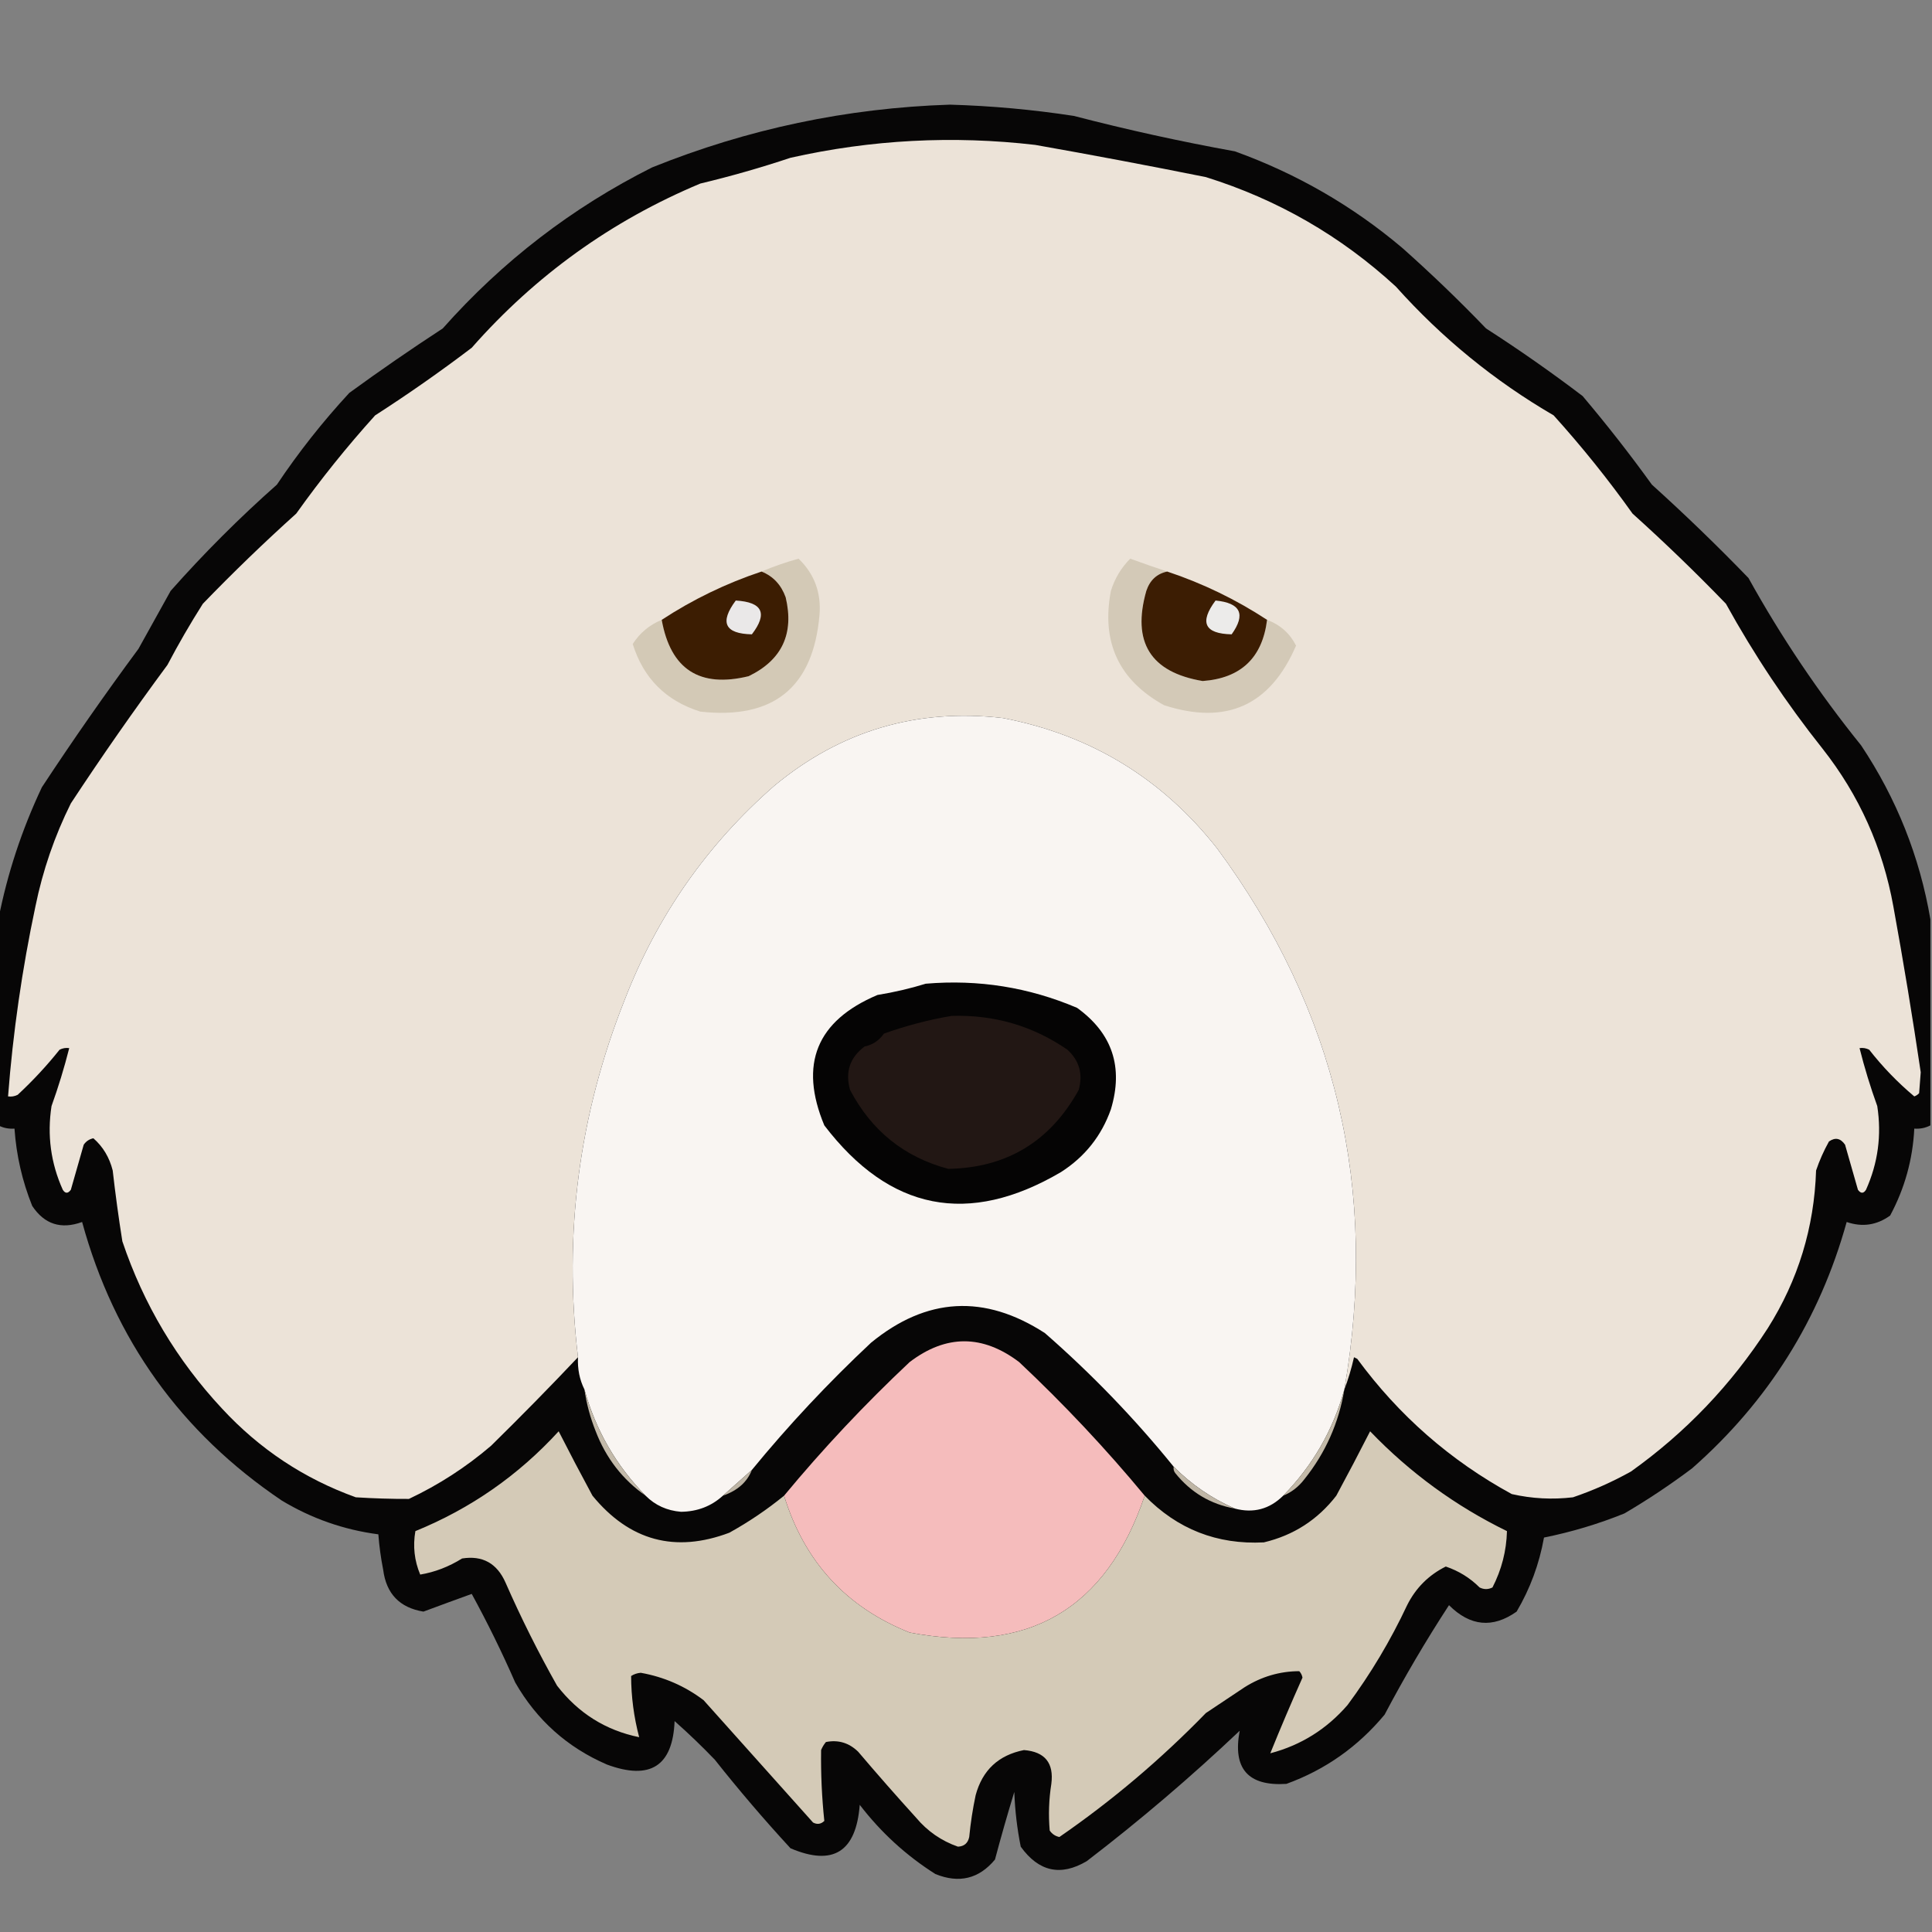 <?xml version="1.0" encoding="UTF-8"?>
<!DOCTYPE svg PUBLIC "-//W3C//DTD SVG 1.1//EN" "http://www.w3.org/Graphics/SVG/1.1/DTD/svg11.dtd">
<svg xmlns="http://www.w3.org/2000/svg" version="1.1" width="600px" height="600px" style="shape-rendering:geometricPrecision; text-rendering:geometricPrecision; image-rendering:optimizeQuality; fill-rule:evenodd; clip-rule:evenodd" xmlns:xlink="http://www.w3.org/1999/xlink">
<rect width="100%" height="100%" fill="#808080" stroke="none"/>
<g><path style="opacity:0.971" fill="#040303" d="M 599.5,285.5 C 599.5,306.833 599.5,328.167 599.5,349.5C 597.958,350.301 596.292,350.634 594.5,350.5C 594.023,360.074 591.523,369.074 587,377.5C 582.85,380.498 578.35,381.165 573.5,379.5C 565.112,409.732 549.112,435.232 525.5,456C 518.772,461.059 511.772,465.726 504.5,470C 496.401,473.275 488.068,475.775 479.5,477.5C 478.035,485.71 475.201,493.376 471,500.5C 463.58,505.745 456.58,505.078 450,498.5C 442.829,509.504 436.162,520.838 430,532.5C 421.723,542.458 411.557,549.625 399.5,554C 387.599,554.763 382.765,549.263 385,537.5C 369.898,551.809 354.065,565.309 337.5,578C 329.424,582.776 322.591,581.276 317,573.5C 315.876,567.897 315.21,562.231 315,556.5C 312.876,563.443 310.876,570.443 309,577.5C 304.036,583.485 297.869,584.985 290.5,582C 281.416,576.252 273.583,569.085 267,560.5C 265.874,575.132 258.707,579.632 245.5,574C 237.311,565.112 229.478,555.946 222,546.5C 217.985,542.318 213.818,538.318 209.5,534.5C 208.946,548.463 201.946,552.963 188.5,548C 176.165,542.664 166.665,534.164 160,522.5C 155.884,513.102 151.384,503.936 146.5,495C 141.6,496.769 136.6,498.602 131.5,500.5C 124.125,499.291 119.958,494.957 119,487.5C 118.281,483.855 117.781,480.188 117.5,476.5C 106.766,475.089 96.766,471.589 87.5,466C 56.177,444.873 35.511,416.04 25.5,379.5C 18.952,381.88 13.785,380.213 10,374.5C 6.906,366.79 5.073,358.79 4.5,350.5C 2.708,350.634 1.042,350.301 -0.5,349.5C -0.5,328.167 -0.5,306.833 -0.5,285.5C 2.261,271.382 6.761,257.716 13,244.5C 22.61,229.89 32.611,215.557 43,201.5C 46.333,195.5 49.667,189.5 53,183.5C 63.333,171.833 74.333,160.833 86,150.5C 92.738,140.425 100.238,130.925 108.5,122C 117.993,115.087 127.659,108.42 137.5,102C 156.031,81.121 177.697,64.454 202.5,52C 232.18,40.038 263.013,33.538 295,32.5C 307.909,32.872 320.742,34.038 333.5,36C 350.03,40.299 366.697,43.966 383.5,47C 402.698,53.927 420.031,63.927 435.5,77C 444.47,84.969 453.137,93.302 461.5,102C 471.777,108.611 481.777,115.611 491.5,123C 499.029,131.895 506.195,141.061 513,150.5C 523.304,159.803 533.304,169.47 543,179.5C 553.18,197.869 564.847,215.202 578,231.5C 589.005,248.025 596.172,266.025 599.5,285.5 Z"/></g>
<g><path style="opacity:1" fill="#ece3d8" d="M 417.5,431.5 C 428.217,369.712 415.051,313.712 378,263.5C 360.901,241.745 338.734,228.245 311.5,223C 284.807,219.899 261.141,226.899 240.5,244C 219.585,262.27 204.085,284.437 194,310.5C 179.789,346.219 174.956,383.219 179.5,421.5C 170.805,430.697 161.805,439.864 152.5,449C 144.766,455.621 136.266,461.121 127,465.5C 121.642,465.522 116.142,465.356 110.5,465C 94.461,459.226 80.628,450.059 69,437.5C 54.925,422.419 44.591,405.085 38,385.5C 36.836,378.19 35.836,370.856 35,363.5C 33.983,359.446 31.983,356.113 29,353.5C 27.739,353.759 26.739,354.426 26,355.5C 24.669,360.15 23.335,364.817 22,369.5C 21.107,370.711 20.274,370.711 19.5,369.5C 15.771,361.213 14.605,352.546 16,343.5C 18.129,337.579 19.962,331.579 21.5,325.5C 20.448,325.351 19.448,325.517 18.5,326C 14.534,330.967 10.201,335.634 5.5,340C 4.552,340.483 3.552,340.649 2.5,340.5C 4.024,320.685 6.857,301.018 11,281.5C 13.285,270.31 16.952,259.643 22,249.5C 31.61,234.89 41.611,220.557 52,206.5C 55.414,200.003 59.081,193.67 63,187.5C 72.31,177.858 81.976,168.525 92,159.5C 99.566,148.876 107.733,138.71 116.5,129C 126.777,122.389 136.777,115.389 146.5,108C 166.305,85.514 189.972,68.514 217.5,57C 226.93,54.746 236.263,52.08 245.5,49C 270.586,43.365 295.92,42.031 321.5,45C 339.216,48.129 356.882,51.462 374.5,55C 396.762,61.96 416.428,73.293 433.5,89C 447.801,104.982 464.135,118.316 482.5,129C 491.267,138.71 499.434,148.876 507,159.5C 517.024,168.525 526.69,177.858 536,187.5C 544.76,203.36 554.76,218.36 566,232.5C 577.375,246.937 584.709,263.27 588,281.5C 591.12,298.63 593.953,315.797 596.5,333C 596.333,335.167 596.167,337.333 596,339.5C 595.586,339.957 595.086,340.291 594.5,340.5C 589.315,336.149 584.649,331.316 580.5,326C 579.552,325.517 578.552,325.351 577.5,325.5C 579.027,331.583 580.861,337.583 583,343.5C 584.395,352.546 583.229,361.213 579.5,369.5C 578.726,370.711 577.893,370.711 577,369.5C 575.665,364.817 574.331,360.15 573,355.5C 571.604,353.473 569.938,353.14 568,354.5C 566.392,357.382 565.059,360.382 564,363.5C 563.426,381.22 558.426,397.554 549,412.5C 537.645,430.065 523.478,444.898 506.5,457C 500.736,460.216 494.736,462.883 488.5,465C 482.109,465.758 475.776,465.424 469.5,464C 450.438,453.611 434.438,439.611 421.5,422C 421.167,421.833 420.833,421.667 420.5,421.5C 419.707,425.016 418.707,428.35 417.5,431.5 Z"/></g>
<g><path style="opacity:1" fill="#d3c9b6" d="M 205.5,192.5 C 208.259,207.883 217.259,213.716 232.5,210C 242.846,204.987 246.679,196.82 244,185.5C 242.607,181.612 240.107,178.946 236.5,177.5C 240.139,175.955 243.973,174.621 248,173.5C 252.916,178.24 255.082,184.074 254.5,191C 252.542,213.508 240.209,223.508 217.5,221C 206.82,217.654 199.82,210.654 196.5,200C 198.694,196.565 201.694,194.065 205.5,192.5 Z"/></g>
<g><path style="opacity:1" fill="#d3c9b7" d="M 362.5,177.5 C 359.287,178.164 357.121,180.164 356,183.5C 351.468,199.446 357.301,208.779 373.5,211.5C 385.372,210.627 392.039,204.294 393.5,192.5C 397.576,194.025 400.576,196.692 402.5,200.5C 394.511,219.112 380.844,225.278 361.5,219C 347.464,211.255 341.964,199.422 345,183.5C 346.201,179.644 348.201,176.311 351,173.5C 354.917,174.927 358.751,176.261 362.5,177.5 Z"/></g>
<g><path style="opacity:1" fill="#3c1d02" d="M 236.5,177.5 C 240.107,178.946 242.607,181.612 244,185.5C 246.679,196.82 242.846,204.987 232.5,210C 217.259,213.716 208.259,207.883 205.5,192.5C 215.156,186.172 225.489,181.172 236.5,177.5 Z"/></g>
<g><path style="opacity:1" fill="#3c1d03" d="M 362.5,177.5 C 373.506,181.17 383.839,186.17 393.5,192.5C 392.039,204.294 385.372,210.627 373.5,211.5C 357.301,208.779 351.468,199.446 356,183.5C 357.121,180.164 359.287,178.164 362.5,177.5 Z"/></g>
<g><path style="opacity:1" fill="#eae8e8" d="M 228.5,186.5 C 236.818,186.987 238.485,190.487 233.5,197C 225.088,196.812 223.421,193.312 228.5,186.5 Z"/></g>
<g><path style="opacity:1" fill="#ecebea" d="M 377.5,186.5 C 385.294,187.252 386.961,190.752 382.5,197C 374.088,196.812 372.421,193.312 377.5,186.5 Z"/></g>
<g><path style="opacity:1" fill="#f9f5f2" d="M 417.5,431.5 C 414.017,444.132 407.684,455.132 398.5,464.5C 394.262,468.69 389.262,470.024 383.5,468.5C 376.388,465.402 370.055,461.069 364.5,455.5C 352.407,440.571 339.073,426.738 324.5,414C 305.745,401.857 287.745,402.857 270.5,417C 257.228,429.433 244.895,442.6 233.5,456.5C 230.474,459.195 227.474,461.862 224.5,464.5C 220.914,467.77 216.581,469.437 211.5,469.5C 207.136,469.148 203.469,467.481 200.5,464.5C 191.316,455.132 184.983,444.132 181.5,431.5C 179.989,428.456 179.322,425.122 179.5,421.5C 174.956,383.219 179.789,346.219 194,310.5C 204.085,284.437 219.585,262.27 240.5,244C 261.141,226.899 284.807,219.899 311.5,223C 338.734,228.245 360.901,241.745 378,263.5C 415.051,313.712 428.217,369.712 417.5,431.5 Z"/></g>
<g><path style="opacity:1" fill="#050404" d="M 287.5,305.5 C 303.842,304.113 319.509,306.613 334.5,313C 345.442,320.908 348.942,331.408 345,344.5C 342.083,352.754 336.917,359.254 329.5,364C 300.769,380.872 276.269,376.039 256,349.5C 248.085,330.5 253.585,317 272.5,309C 277.705,308.149 282.705,306.982 287.5,305.5 Z"/></g>
<g><path style="opacity:1" fill="#221714" d="M 295.5,315.5 C 308.731,315.084 320.731,318.584 331.5,326C 335.203,329.396 336.369,333.563 335,338.5C 326.131,354.51 312.631,362.677 294.5,363C 280.841,359.357 270.675,351.19 264,338.5C 262.419,332.938 263.919,328.438 268.5,325C 271.023,324.482 273.023,323.148 274.5,321C 281.453,318.519 288.453,316.685 295.5,315.5 Z"/></g>
<g><path style="opacity:1" fill="#f5bcbc" d="M 355.5,464.5 C 343.576,499.8 319.242,513.967 282.5,507C 262.791,499.146 249.791,484.979 243.5,464.5C 255.563,449.933 268.563,436.099 282.5,423C 293.804,414.402 305.137,414.402 316.5,423C 330.437,436.099 343.437,449.933 355.5,464.5 Z"/></g>
<g><path style="opacity:1" fill="#c3baa9" d="M 417.5,431.5 C 415.78,441.94 411.613,451.273 405,459.5C 403.223,461.79 401.056,463.457 398.5,464.5C 407.684,455.132 414.017,444.132 417.5,431.5 Z"/></g>
<g><path style="opacity:1" fill="#d4cab7" d="M 243.5,464.5 C 249.791,484.979 262.791,499.146 282.5,507C 319.242,513.967 343.576,499.8 355.5,464.5C 365.644,474.905 377.977,479.738 392.5,479C 401.719,476.809 409.219,471.975 415,464.5C 418.601,457.842 422.101,451.176 425.5,444.5C 437.866,457.376 452.033,467.709 468,475.5C 467.839,481.645 466.339,487.478 463.5,493C 462.167,493.667 460.833,493.667 459.5,493C 456.52,490.025 453.02,487.859 449,486.5C 443.679,489.154 439.679,493.154 437,498.5C 431.84,509.495 425.673,519.828 418.5,529.5C 412.012,537.002 404.012,542.002 394.5,544.5C 397.677,536.641 401.01,528.808 404.5,521C 404.355,520.228 404.022,519.561 403.5,519C 397.439,519.017 391.772,520.684 386.5,524C 382.5,526.667 378.5,529.333 374.5,532C 360.521,546.382 345.354,559.215 329,570.5C 327.739,570.241 326.739,569.574 326,568.5C 325.574,563.66 325.74,558.827 326.5,554C 327.344,547.519 324.51,544.019 318,543.5C 310.101,545.066 305.101,549.733 303,557.5C 302.088,561.795 301.421,566.128 301,570.5C 300.592,572.41 299.425,573.41 297.5,573.5C 292.365,571.705 288.032,568.705 284.5,564.5C 278.382,557.76 272.382,550.927 266.5,544C 263.662,541.242 260.329,540.242 256.5,541C 255.874,541.75 255.374,542.584 255,543.5C 254.898,550.872 255.231,558.206 256,565.5C 254.951,566.517 253.784,566.684 252.5,566C 241.167,553.333 229.833,540.667 218.5,528C 212.716,523.624 206.216,520.791 199,519.5C 197.893,519.585 196.893,519.919 196,520.5C 196.02,526.922 196.853,533.255 198.5,539.5C 188.101,537.374 179.601,532.041 173,523.5C 167.139,513.112 161.806,502.446 157,491.5C 154.354,485.496 149.854,482.996 143.5,484C 139.388,486.568 135.055,488.235 130.5,489C 128.686,484.674 128.186,480.174 129,475.5C 146.159,468.508 160.992,458.175 173.5,444.5C 176.899,451.176 180.399,457.842 184,464.5C 195.494,478.511 209.661,482.344 226.5,476C 232.541,472.652 238.208,468.818 243.5,464.5 Z"/></g>
<g><path style="opacity:1" fill="#c3baaa" d="M 181.5,431.5 C 184.983,444.132 191.316,455.132 200.5,464.5C 193.373,459.517 188.206,452.851 185,444.5C 183.316,440.284 182.149,435.951 181.5,431.5 Z"/></g>
<g><path style="opacity:1" fill="#beb5a5" d="M 233.5,456.5 C 232.055,460.252 229.055,462.918 224.5,464.5C 227.474,461.862 230.474,459.195 233.5,456.5 Z"/></g>
<g><path style="opacity:1" fill="#bfb6a6" d="M 364.5,455.5 C 370.055,461.069 376.388,465.402 383.5,468.5C 375.991,467.17 369.824,463.504 365,457.5C 364.536,456.906 364.369,456.239 364.5,455.5 Z"/></g>
</svg>

